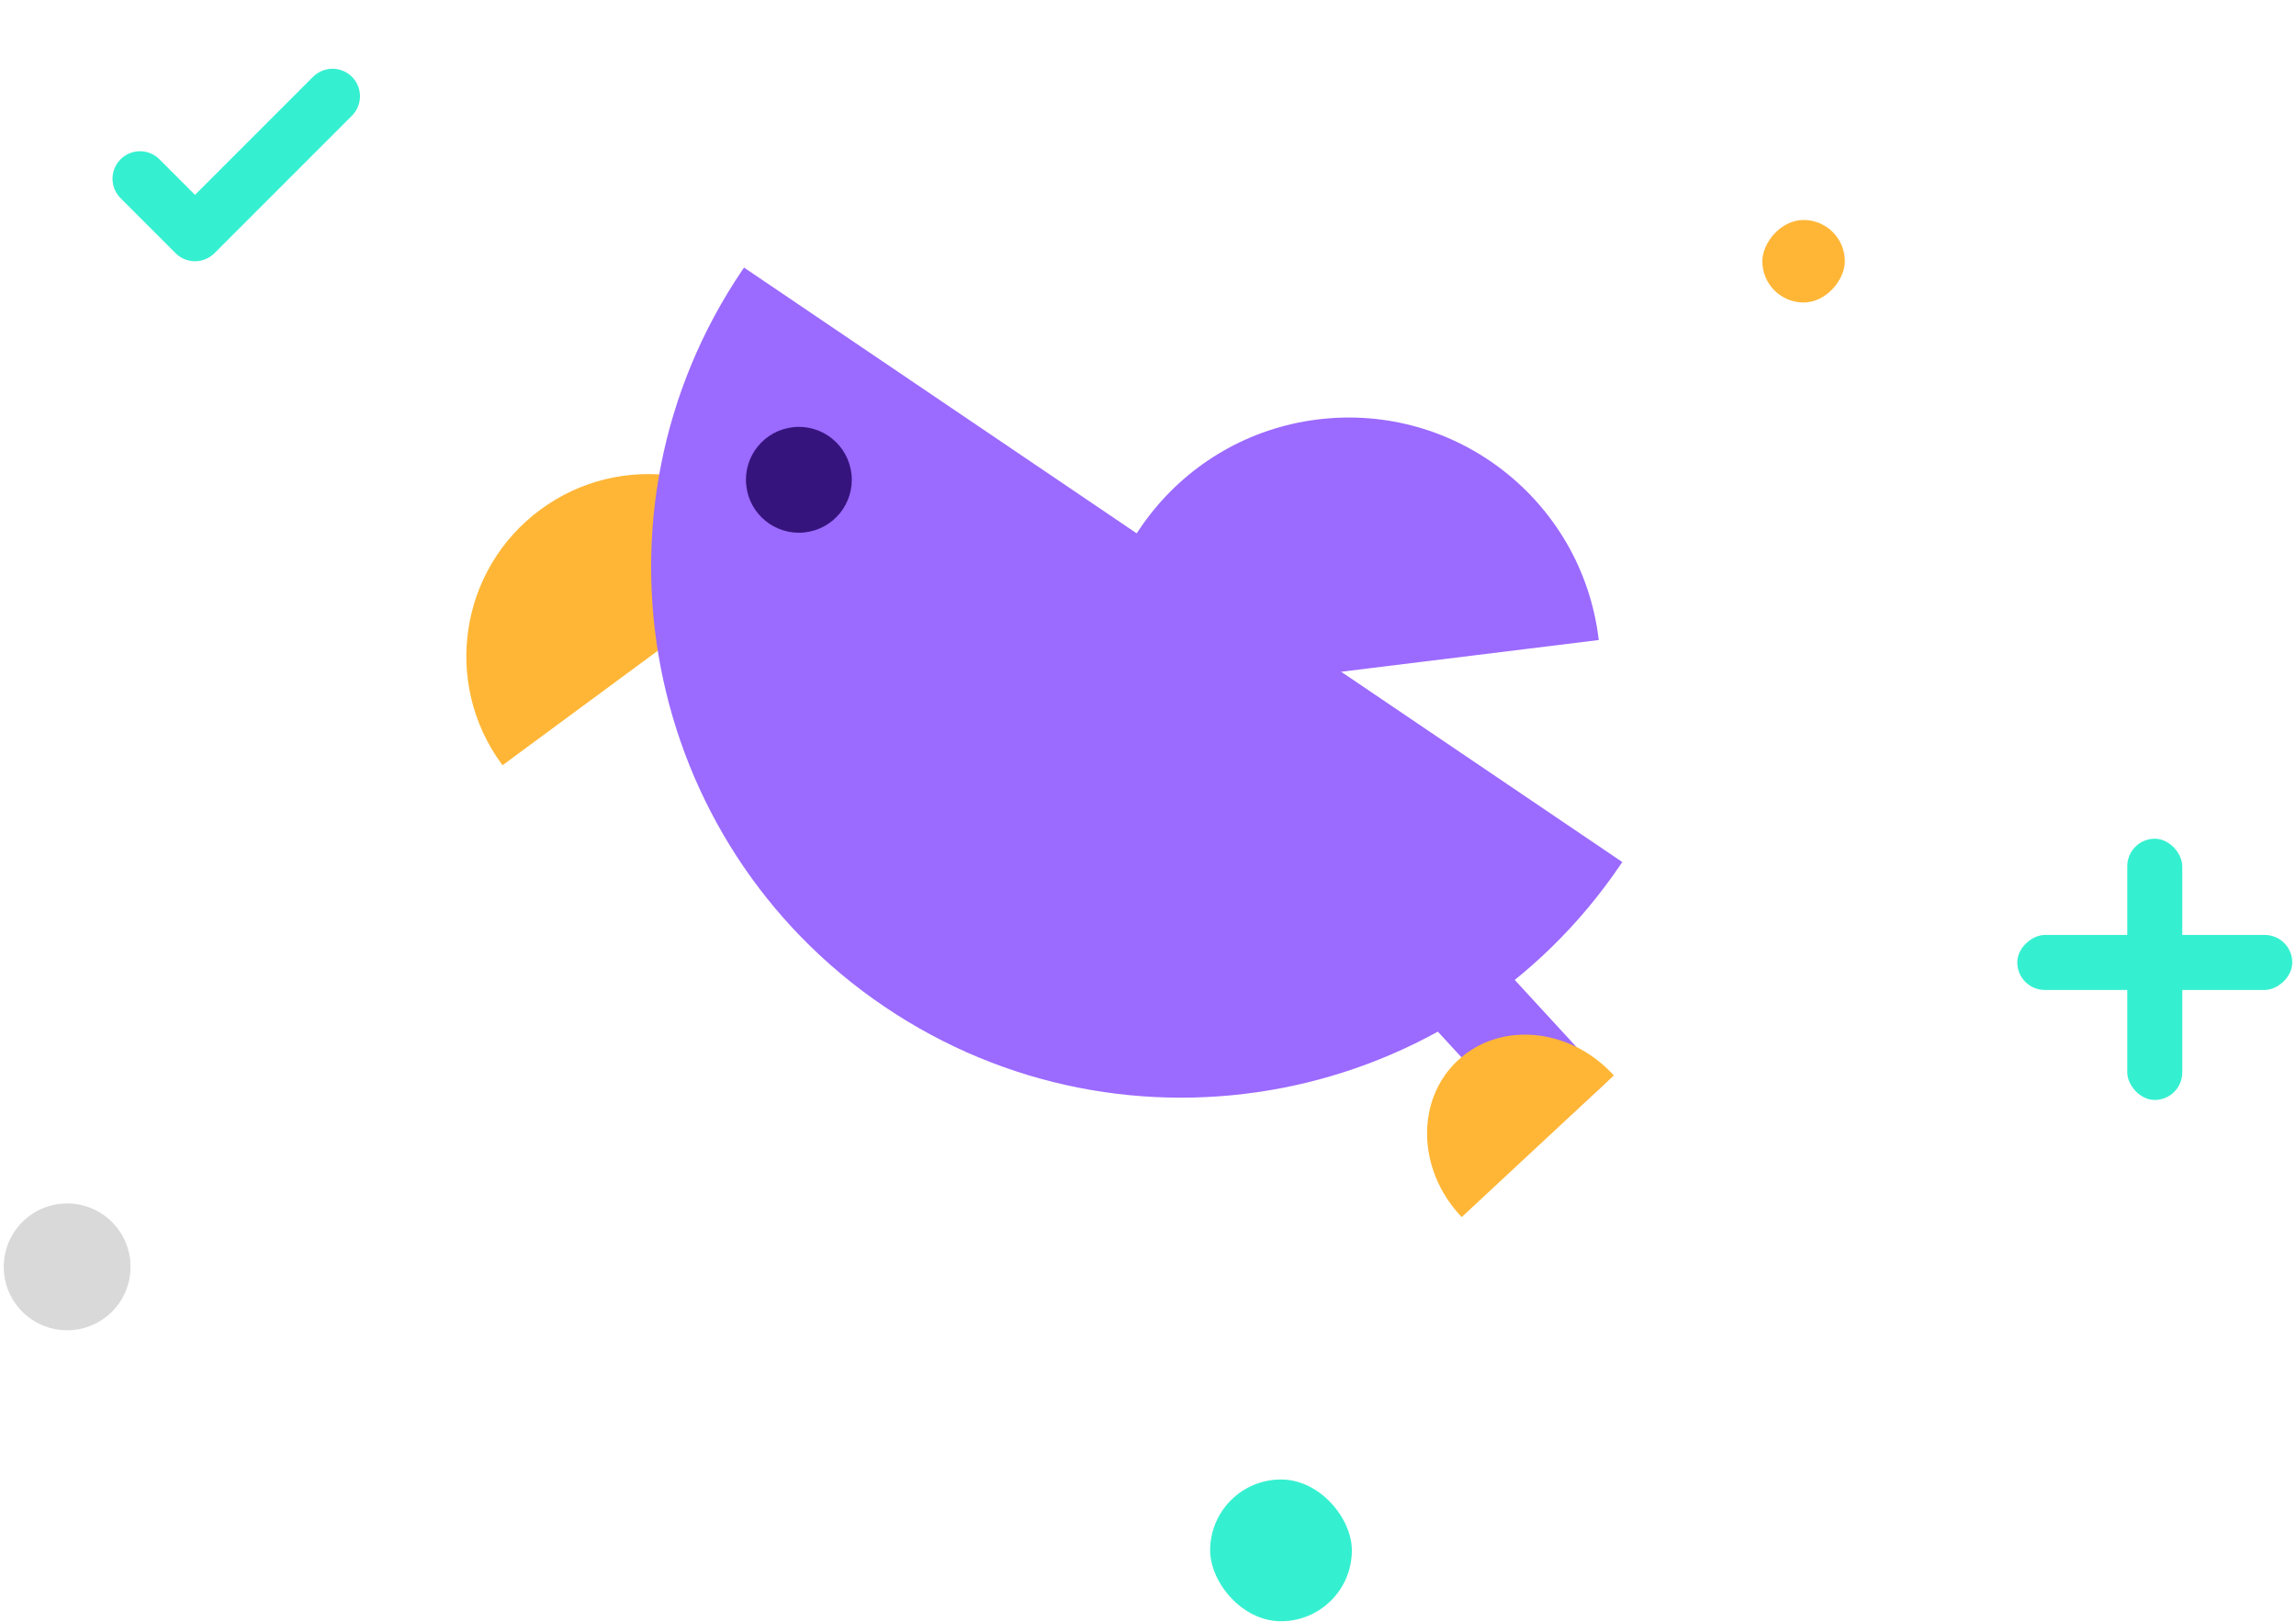 <svg width="167" height="118" viewBox="0 0 167 118" fill="none" xmlns="http://www.w3.org/2000/svg">
  <path
    fill-rule="evenodd"
    d="M116.287 46.549C116.283 46.514 116.278 46.48 116.274 46.445C115.038 36.405 105.897 29.269 95.857 30.506C85.818 31.742 78.682 40.883 79.918 50.923C79.922 50.958 79.927 50.992 79.931 51.027L116.287 46.549Z"
    fill="#9B6AFF"
  />
  <path
    fill-rule="evenodd"
    d="M57.88 39.929C57.865 39.908 57.85 39.888 57.835 39.867C53.492 33.977 45.197 32.724 39.307 37.066C33.417 41.41 32.163 49.705 36.506 55.595C36.521 55.615 36.536 55.635 36.552 55.656L57.88 39.929Z"
    fill="#FFB636"
  />
  <circle cx="57.292" cy="34.237" r="3.109" transform="rotate(-6.008 57.292 34.237)" fill="#36147D" />
  <path
    fill-rule="evenodd"
    d="M54.117 19.461C54.075 19.522 54.034 19.583 53.992 19.644C42.053 37.284 46.674 61.263 64.314 73.203C81.955 85.142 105.934 80.52 117.873 62.88C117.914 62.819 117.956 62.758 117.997 62.696L54.117 19.461Z"
    fill="#9B6AFF"
  />
  <circle cx="58.106" cy="34.896" r="3.849" transform="rotate(-6.008 58.106 34.896)" fill="#36147D" />
  <rect x="95.993" y="65.696" width="6.663" height="23.689" transform="rotate(-42.613 95.993 65.696)" fill="#9B6AFF" />
  <path
    fill-rule="evenodd"
    d="M117.383 78.221C117.353 78.187 117.323 78.154 117.292 78.121C114.131 74.725 109.092 74.278 106.036 77.122C102.98 79.966 103.065 85.025 106.225 88.421C106.256 88.454 106.287 88.486 106.318 88.519L117.383 78.221Z"
    fill="#FFB636"
  />
  <rect x="154.728" y="61" width="4" height="19" rx="2" fill="#35F0D0" />
  <rect x="146.728" y="72" width="4" height="20" rx="2" transform="rotate(-90 146.728 72)" fill="#35F0D0" />
  <path d="M10.184 13L14.184 17L24.184 7" stroke="#35F0D0" stroke-width="4" stroke-linecap="round" stroke-linejoin="round" />
  <circle cx="4.884" cy="92.139" r="4.612" fill="#D9D9D9" />
  <rect x="88.02" y="107.604" width="10.309" height="10.309" rx="5.155" fill="#35F0D0" />
  <rect width="6" height="6" rx="3" transform="matrix(1 0 0 -1 128.184 22)" fill="#FFB636" />
</svg>
